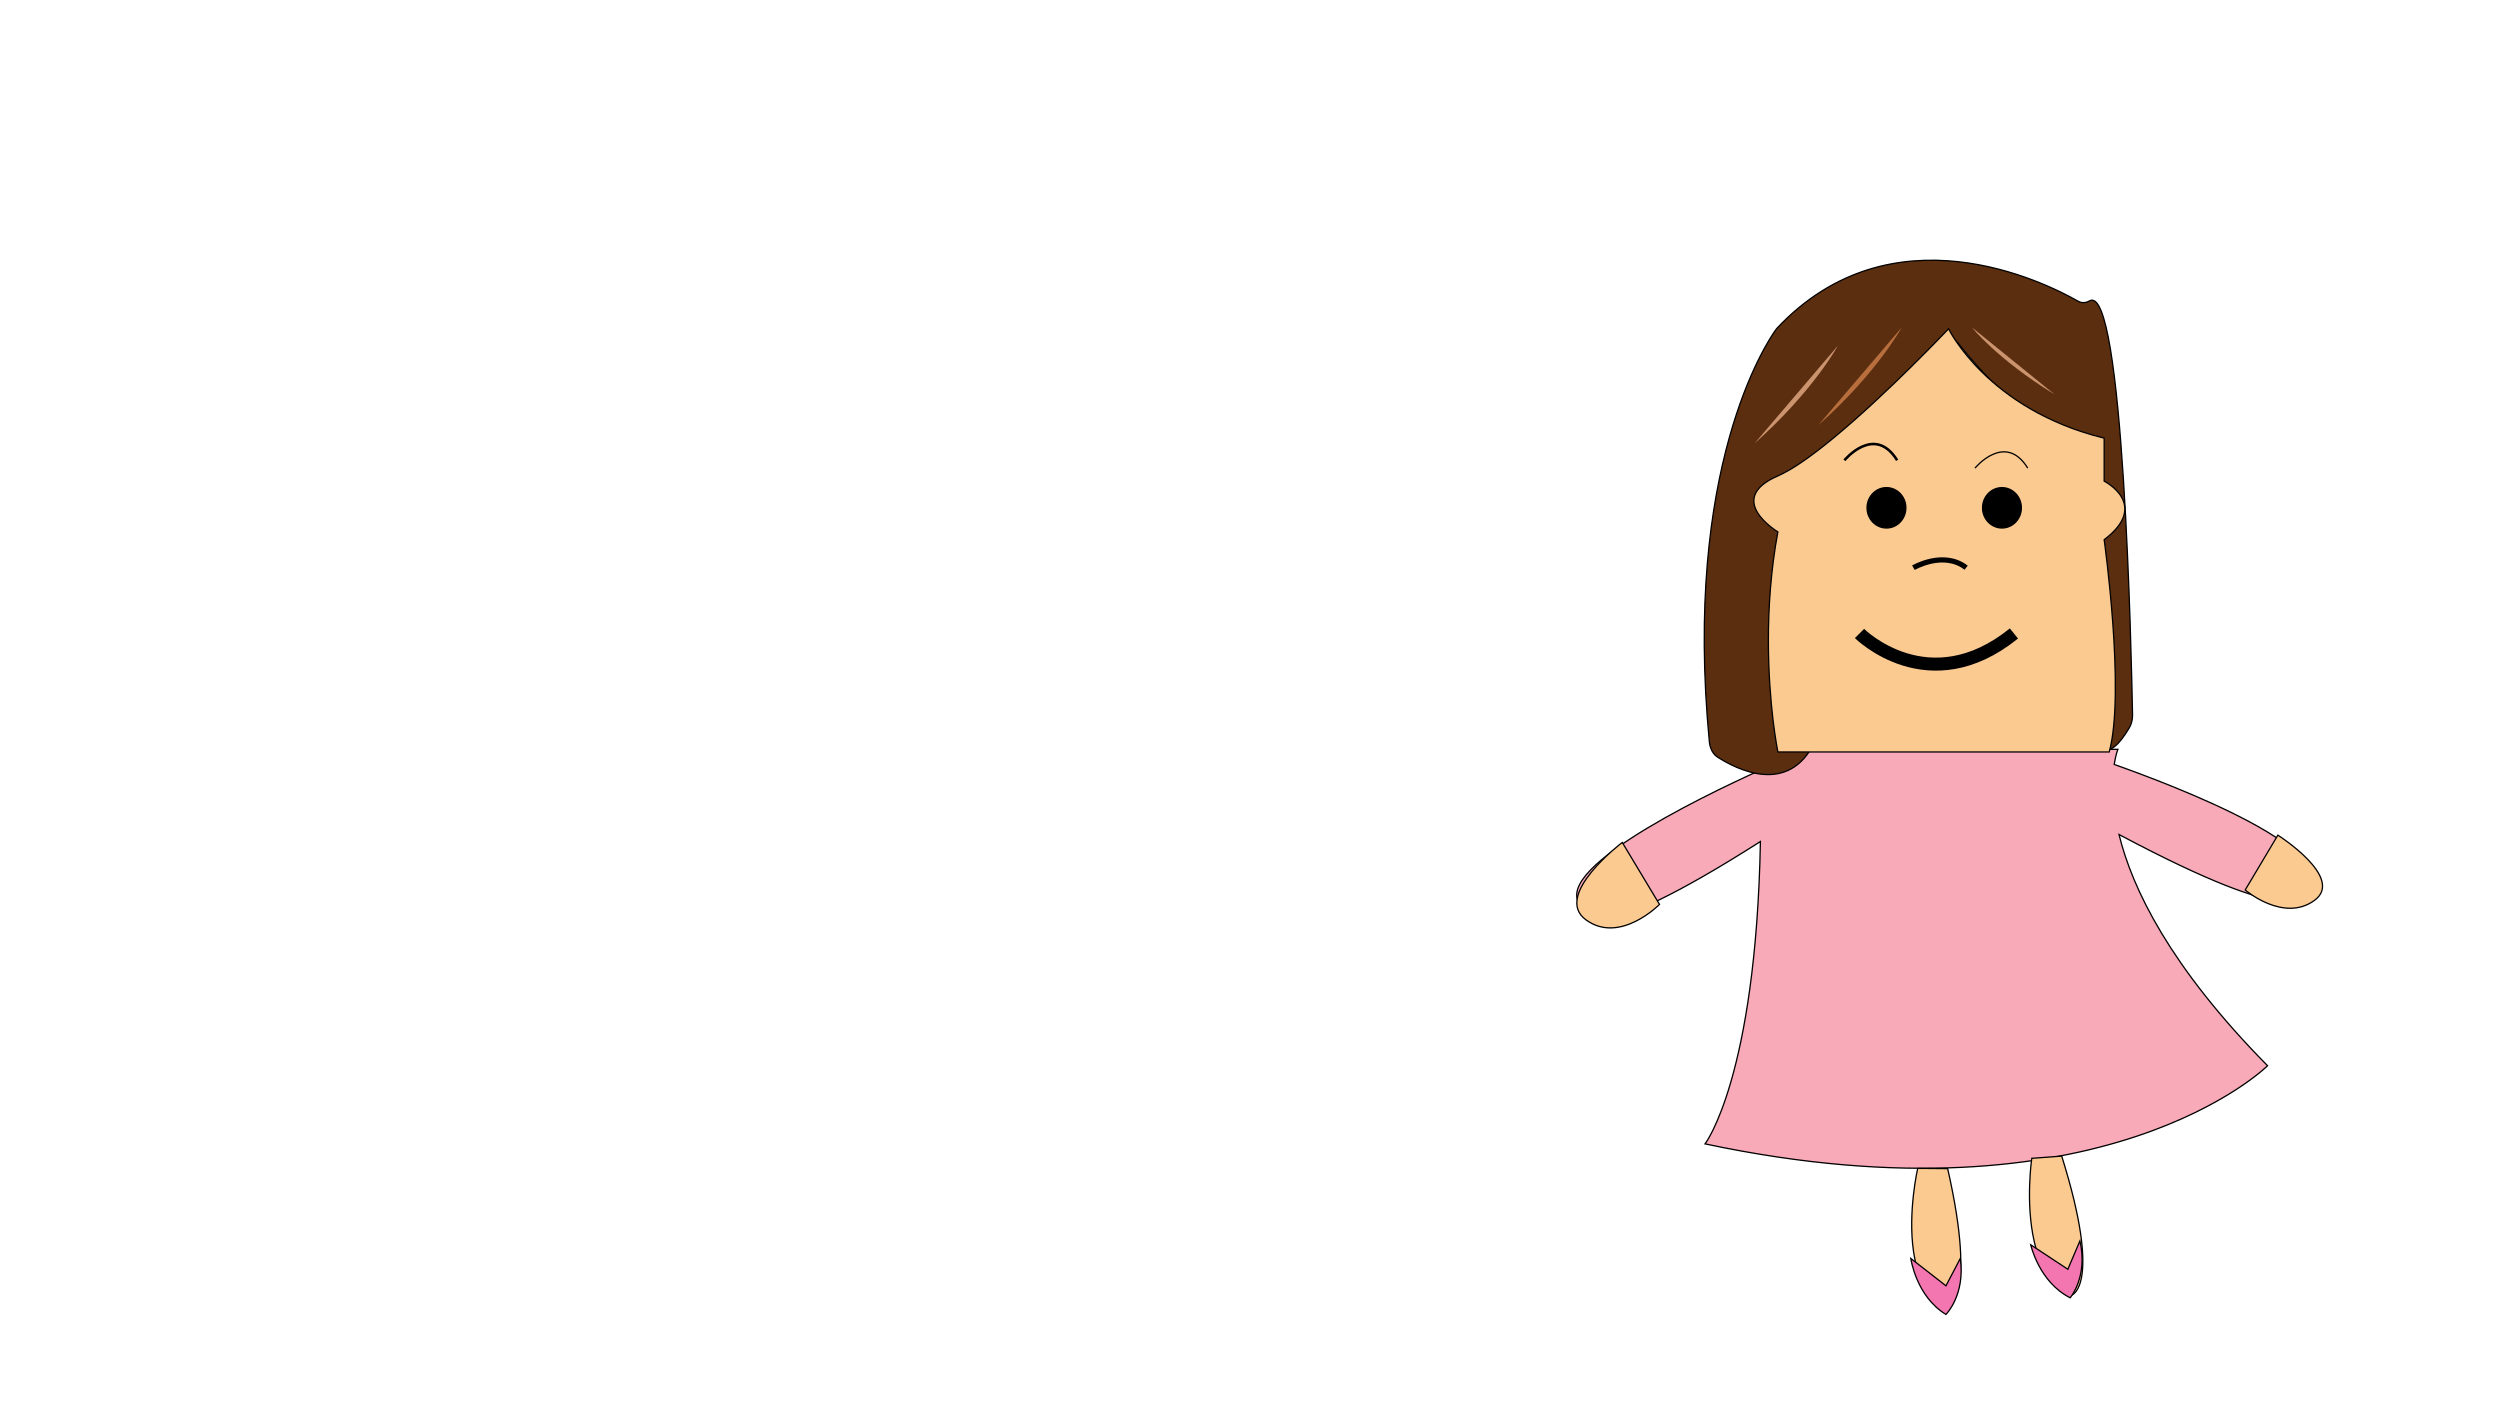 <?xml version="1.0" encoding="utf-8"?>
<!-- Generator: Adobe Illustrator 22.0.1, SVG Export Plug-In . SVG Version: 6.00 Build 0)  -->
<svg version="1.1" xmlns="http://www.w3.org/2000/svg" xmlns:xlink="http://www.w3.org/1999/xlink" x="0px" y="0px"
	 viewBox="0 0 1920 1080" style="enable-background:new 0 0 1920 1080;" xml:space="preserve">
<style type="text/css">
	.st0{display:none;}
	.st1{display:inline;fill:#FFFFFF;stroke:#000000;stroke-miterlimit:10;}
	.st2{display:inline;}
	.st3{fill:#FFFFFF;stroke:#000000;stroke-miterlimit:10;}
	.st4{fill:#F8AAB8;stroke:#000000;stroke-miterlimit:10;}
	.st5{fill:#FBCA91;stroke:#000000;stroke-miterlimit:10;}
	.st6{fill:#F376B0;stroke:#000000;stroke-miterlimit:10;}
	.st7{fill:#5B2E10;stroke:#000000;stroke-miterlimit:10;}
	.st8{fill:#B96F3D;}
	.st9{fill:#CB936E;}
	.st10{fill:#FBCA91;stroke:#000000;stroke-width:2;stroke-miterlimit:10;}
	.st11{fill:#FBCA91;stroke:#000000;stroke-width:4;stroke-miterlimit:10;}
	.st12{fill:#FBCA91;stroke:#000000;stroke-width:10;stroke-miterlimit:10;}
	.st13{stroke:#000000;stroke-miterlimit:10;}
</style>
<g id="hår" class="st0">
</g>
<g id="arme" class="st0">
	<path class="st1" d="M646.5,661.5"/>
	<g class="st2">
		<path class="st3" d="M725.5,609.5c0,0-200,85-145,115c0,0-2,33,145-63V609.5z"/>
	</g>
	<g class="st2">
		<path class="st3" d="M994.9,608c0,0,206.2,68.5,153.9,102.8c0,0,4.7,32.7-149.6-51L994.9,608z"/>
	</g>
</g>
<g id="kroppen" class="st0">
	<path class="st1" d="M725.5,599.5h275c0,0-37,89,115,243c0,0-126,125-432,60C683.5,902.5,732.5,838.5,725.5,599.5z"/>
</g>
<g id="ben" class="st0">
	<g class="st2">
		<path class="st3" d="M823.5,921.5c0,0-7.4,33.6-2.7,63.9c2.8,18.2,10,35.2,25.7,43.1c0,0,24-5,0-107H823.5z"/>
	</g>
	<g class="st2">
		<path class="st3" d="M934,918.1c0,0,0.2,34.4,11.6,62.9c6.8,17.1,17.6,32.1,34.7,36.3c0,0,22.3-10.2-23.8-104.3L934,918.1z"/>
	</g>
</g>
<g id="hænder_og_fædder" class="st0">
	<path class="st1" d="M604.5,669.5c0,0-62,41-32,60s65-12,65-12L604.5,669.5z"/>
	<path class="st1" d="M1126.9,657.7c0,0,63.7,38.3,34.5,58.6c-29.2,20.3-65.4-9.2-65.4-9.2L1126.9,657.7z"/>
	<g class="st2">
		<path class="st3" d="M819.5,985.5c0,0,4,29,27,43c0,0,15-15,11-43l-11,21L819.5,985.5z"/>
	</g>
	<g class="st2">
		<path class="st3" d="M944.9,979.4c0,0,9.2,27.8,34.4,37.3c0,0,12-17.5,3-44.3l-7,22.7L944.9,979.4z"/>
	</g>
</g>
<g id="pathfinder">
	<path class="st4" d="M1623.7,587.1c1.2-7.6,2.8-11.6,2.8-11.6h-275c0.2,5.4,0.3,10.8,0.4,16c-44.1,19.9-177.6,83.8-131.4,109
		c0,0-1.9,30.9,131.5-54.2c-3.4,181.2-42.5,232.2-42.5,232.2c306,65,432-60,432-60c-75-76-104-136.2-114.1-177.6
		c142.8,76,138.3,44.9,138.3,44.9C1810.4,656.5,1666.8,602.3,1623.7,587.1z"/>
</g>
<g id="Pathfinder_hænder_og_fødder">
	<path class="st5" d="M1245.9,647c0,0-53.8,40.7-27.8,59.5c26,18.9,56.4-11.9,56.4-11.9L1245.9,647z"/>
	<path class="st5" d="M1749.4,641.4c0,0,51.8,32.9,28.1,50.1c-23.7,17.3-53.2-8-53.2-8L1749.4,641.4z"/>
	<g>
		<path class="st5" d="M1472.8,897.3c0,0-7.7,33.5-3.2,63.9c2.7,18.2,9.7,35.3,25.4,43.3c0,0,24-4.8,0.8-107L1472.8,897.3z"/>
	</g>
	<g>
		<path class="st6" d="M1467.5,966.5c0,0,4,29,27,43c0,0,15-15,11-43l-11,21L1467.5,966.5z"/>
	</g>
	<g>
		<path class="st5" d="M1560.4,889.6c0,0-5,34,1.9,63.9c4.1,17.9,12.5,34.4,28.8,41.1c0,0,23.6-6.7-7.7-106.7L1560.4,889.6z"/>
	</g>
	<g>
		<path class="st6" d="M1559.6,956c0,0,6.3,28.6,30.3,40.7c0,0,13.8-16.1,7.5-43.7l-9.3,21.8L1559.6,956z"/>
	</g>
</g>
<g id="pathfinder_hoved">
	<g>
		<path class="st7" d="M1395.7,561.4v-149c0-4-1.2-7.7-3.3-10.6c-4.7-6.5-11.4-21.2,3.3-42.3c19.2-27.7,39.1-8,92.3-94.2
			c4.1-6.7,11.6-7.3,16.2-1.3c15.1,19.2,48.5,57.2,87.9,73.5c4.7,2,7.9,7.7,7.9,14.3v0c0,4.5,1.5,8.7,4,11.5
			c7.1,7.7,19.1,26.2-0.4,48.3c-2.4,2.7-3.8,6.5-4,10.6c-0.8,21.7-2.6,90.6,4.6,128.3c5,25.9,14.3,37.1,31.2,8.3
			c1.6-2.7,2.4-6.1,2.4-9.5c-0.8-42.7-6.8-333.4-33.1-318.2c-2.8,1.6-5.9,1.8-8.6,0.3c-26.1-14.9-143-73.1-231.3,20.6
			c-0.4,0.4-0.8,0.9-1.1,1.4c-6.8,9.5-71.2,105.7-50.9,316.4c0.5,5,2.8,9.4,6.2,11.6c14.6,9.4,54.7,30.1,74.8-11.8
			C1395.1,567.1,1395.7,564.3,1395.7,561.4z"/>
		<path class="st8" d="M1460.5,251.5c0,0-19,35-64,75"/>
		<path class="st9" d="M1514.5,251.5c0,0,18.9,24,63.5,51.5"/>
		<path class="st9" d="M1411.5,265.5c0,0-19,35-64,75"/>
		<g>
			<path class="st5" d="M1365.4,577.5c0,0-1.8-9-3.7-24.4c-3.6-30.4-7.2-85.5,3.7-144.6c0,0-41.5-25,0-43
				c11.3-4.9,26.1-15.5,41.7-28.3c41.9-34.3,89.4-84.7,89.4-84.7s29.9,62,119.5,84v33c0,0,35.7,18,0,45c0,0,16.4,117,3.9,163H1365.4
				z"/>
			<path class="st10" d="M1416.5,353.5c0,0,23.1-28.1,40.5,0"/>
			<path class="st5" d="M1516.8,359.5c0,0,23.1-28.1,40.5,0"/>
			<path class="st11" d="M1469.5,436c0,0,23.1-13.5,40.5,0"/>
			<path class="st12" d="M1428.1,486.5c0,0,53,53,118.6,0"/>
			<ellipse class="st13" cx="1448.8" cy="390" rx="14.9" ry="15.5"/>
			<ellipse class="st13" cx="1537.5" cy="390" rx="14.9" ry="15.5"/>
		</g>
	</g>
</g>
<g id="ansigt" class="st0">
	<g class="st2">
		<path class="st3" d="M774.7,591.4v-149c0-4-1.2-7.7-3.3-10.6c-4.7-6.5-11.4-21.2,3.3-42.3c19.2-27.7,39.1-8,92.3-94.2
			c4.1-6.7,11.6-7.3,16.2-1.3c15.1,19.2,48.5,57.2,87.9,73.5c4.7,2,7.9,7.7,7.9,14.3v0c0,4.5,1.5,8.7,4,11.5
			c7.1,7.7,19.1,26.2-0.4,48.3c-2.4,2.7-3.8,6.5-4,10.6c-0.8,21.7-2.6,90.6,4.6,128.3c5,25.9,14.3,37.1,31.2,8.3
			c1.6-2.7,2.4-6.1,2.4-9.5c-0.8-42.7-6.8-333.4-33.1-318.2c-2.8,1.6-5.9,1.8-8.6,0.3c-26.1-14.9-143-73.1-231.3,20.6
			c-0.4,0.4-0.8,0.9-1.1,1.4c-6.8,9.5-71.2,105.7-50.9,316.4c0.5,5,2.8,9.4,6.2,11.6c14.6,9.4,54.7,30.1,74.8-11.8
			C774.1,597.1,774.7,594.3,774.7,591.4z"/>
		<path class="st3" d="M839.5,281.5c0,0-19,35-64,75"/>
		<path class="st3" d="M893.5,281.5c0,0,18.9,24,63.5,51.5"/>
		<path class="st3" d="M790.5,295.5c0,0-19,35-64,75"/>
		<path class="st3" d="M710.5,466.5c0,0-11,17,0,62"/>
		<g>
			<path class="st3" d="M744.4,607.5c0,0-1.8-9-3.7-24.4c-3.6-30.4-7.2-85.5,3.7-144.6c0,0-41.5-25,0-43
				c11.3-4.9,26.1-15.5,41.7-28.3c41.9-34.3,89.4-84.7,89.4-84.7s29.9,62,119.5,84v33c0,0,35.7,18,0,45c0,0,16.4,117,3.9,163H744.4z
				"/>
			<path class="st3" d="M795.5,383.5c0,0,23.1-28.1,40.5,0"/>
			<path class="st3" d="M895.8,389.5c0,0,23.1-28.1,40.5,0"/>
			<path class="st3" d="M848.5,466c0,0,23.1-13.5,40.5,0"/>
			<path class="st3" d="M807.1,516.5c0,0,53,53,118.6,0"/>
			<ellipse class="st3" cx="827.8" cy="420" rx="14.9" ry="15.5"/>
			<ellipse class="st3" cx="916.5" cy="420" rx="14.9" ry="15.5"/>
		</g>
	</g>
</g>
<g id="Layer_1" class="st0">
</g>
</svg>
